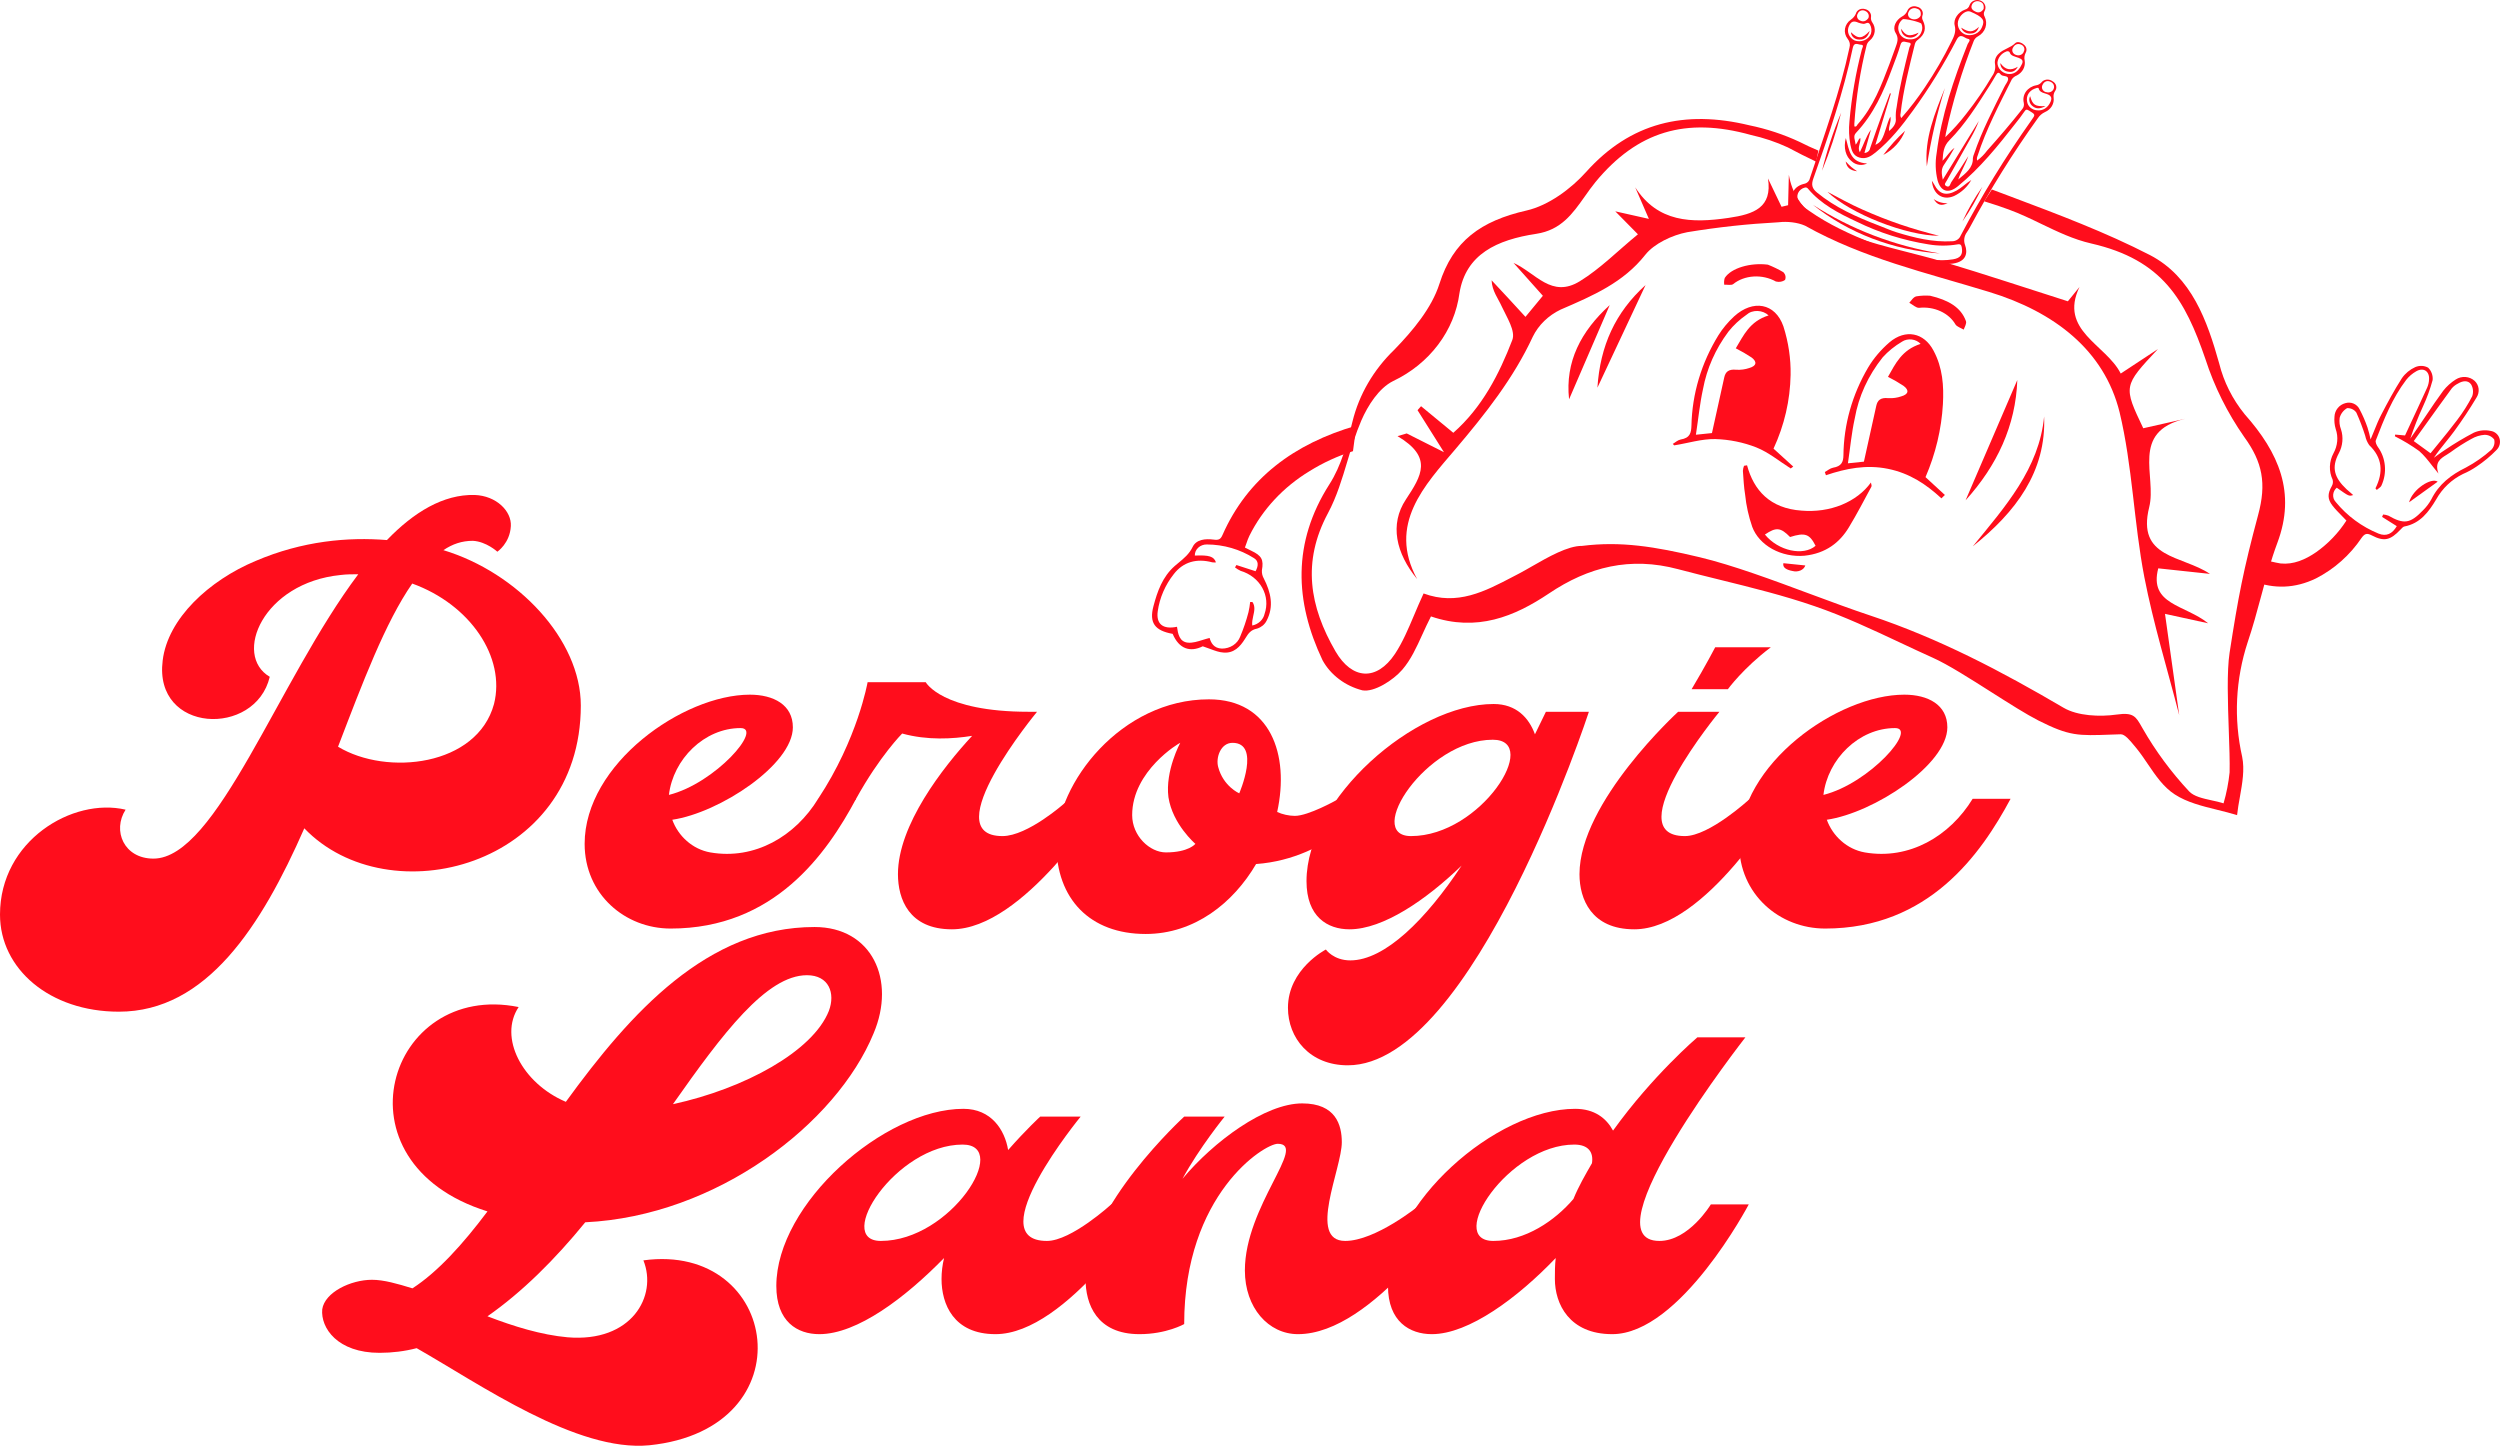 <svg width="83" height="48" viewBox="0 0 83 48" fill="none" xmlns="http://www.w3.org/2000/svg">
<path d="M14.721 18.265C17.184 19.013 19.283 21.232 19.283 23.424C19.283 28.79 12.902 30.415 10.103 27.5C8.676 30.75 6.857 33.588 3.946 33.588C1.651 33.588 0 32.169 0 30.363C0 27.913 2.407 26.468 4.17 26.881C3.722 27.577 4.114 28.506 5.094 28.506C7.193 28.506 9.236 22.599 11.895 19.065C11.699 19.065 11.503 19.065 11.307 19.09C8.732 19.348 7.724 21.747 8.956 22.47C8.48 24.482 5.094 24.353 5.401 21.928C5.569 20.535 6.941 19.271 8.48 18.626C10.047 17.955 11.559 17.826 12.846 17.93C13.742 17.001 14.721 16.408 15.757 16.433C16.484 16.459 16.988 16.975 16.96 17.465C16.932 18.033 16.512 18.317 16.512 18.317C16.512 18.317 16.149 17.981 15.701 17.955C15.337 17.955 15.029 18.059 14.721 18.265ZM16.401 23.373C16.792 21.825 15.617 20.071 13.686 19.374C12.79 20.664 12.034 22.676 11.223 24.791C12.846 25.772 15.841 25.436 16.401 23.373Z" fill="#FF0D1C"/>
<path d="M27.162 26.52H28.422C27.442 28.351 25.707 30.828 22.264 30.828C20.753 30.828 19.41 29.693 19.41 28.016C19.41 25.359 22.684 23.063 24.895 23.063C25.679 23.063 26.323 23.398 26.323 24.146C26.323 25.385 23.888 26.984 22.32 27.216C22.516 27.758 22.992 28.196 23.58 28.3C25.063 28.558 26.407 27.758 27.162 26.52ZM24.587 24.172C23.384 24.172 22.348 25.204 22.208 26.391C23.748 26.004 25.343 24.172 24.587 24.172Z" fill="#FF0D1C"/>
<path d="M35.348 26.662H36.608C36.608 26.662 33.982 30.853 31.603 30.853C30.176 30.853 29.812 29.847 29.812 29.022C29.812 27.397 31.295 25.488 32.275 24.43C31.631 24.533 30.791 24.585 29.952 24.353C29.952 24.353 29.205 25.101 28.422 26.52C28.282 26.778 27.05 26.778 27.162 26.52C28.478 24.533 28.804 22.65 28.804 22.65H30.735C30.735 22.65 31.267 23.631 34.15 23.631H34.43C34.43 23.631 31.015 27.758 33.282 27.758C34.122 27.758 35.348 26.662 35.348 26.662Z" fill="#FF0D1C"/>
<path d="M44.363 26.568H45.623C45.623 26.568 44.193 28.506 41.702 28.686C40.947 29.976 39.659 31.008 38.036 31.008C36.189 31.008 35.069 29.847 35.069 28.016C35.069 26.004 37.224 23.218 40.135 23.218C42.178 23.218 42.822 25.049 42.402 26.958C42.57 27.036 42.794 27.087 42.99 27.087C43.438 27.087 44.363 26.568 44.363 26.568ZM38.708 28.3C39.464 28.3 39.687 28.016 39.687 28.016C39.687 28.016 38.932 27.371 38.792 26.468C38.68 25.591 39.184 24.662 39.184 24.662C39.156 24.662 37.588 25.591 37.588 27.061C37.588 27.758 38.176 28.3 38.708 28.3ZM41.143 26.339C41.143 26.339 41.87 24.662 40.919 24.662C40.527 24.662 40.359 25.152 40.443 25.462C40.611 26.107 41.143 26.339 41.143 26.339Z" fill="#FF0D1C"/>
<path d="M51.324 23.631H52.751C52.751 23.631 48.917 35.368 44.747 35.368C43.487 35.368 42.76 34.465 42.76 33.459C42.76 32.169 44.019 31.524 44.019 31.524C44.019 31.524 44.271 31.885 44.831 31.885C45.978 31.885 47.35 30.518 48.525 28.738C47.35 29.873 45.922 30.853 44.803 30.853C44.075 30.853 43.376 30.441 43.376 29.254C43.376 26.52 46.958 23.373 49.589 23.373C50.344 23.373 50.764 23.837 50.96 24.379C51.184 23.914 51.324 23.631 51.324 23.631ZM46.846 27.758C49.169 27.758 51.184 24.559 49.561 24.559C47.35 24.559 45.279 27.758 46.846 27.758Z" fill="#FF0D1C"/>
<path d="M55.714 23.631H57.085C57.085 23.631 53.671 27.758 55.938 27.758C56.749 27.758 58.068 26.546 58.068 26.546L59.112 26.608C59.112 26.608 56.637 30.853 54.258 30.853C52.831 30.853 52.439 29.847 52.439 29.022C52.439 26.623 55.714 23.631 55.714 23.631ZM56.161 22.882H57.365C57.365 22.882 57.869 22.186 58.792 21.489H56.945C56.945 21.489 56.637 22.083 56.161 22.882Z" fill="#FF0D1C"/>
<path d="M65.492 26.52H66.751C65.771 28.351 64.036 30.828 60.594 30.828C59.082 30.828 57.739 29.693 57.739 28.016C57.739 25.359 61.014 23.063 63.224 23.063C64.008 23.063 64.652 23.398 64.652 24.146C64.652 25.385 62.217 26.984 60.65 27.216C60.846 27.758 61.321 28.196 61.909 28.3C63.392 28.558 64.736 27.758 65.492 26.52ZM62.917 24.172C61.713 24.172 60.678 25.204 60.538 26.391C62.077 26.004 63.672 24.172 62.917 24.172Z" fill="#FF0D1C"/>
<path d="M27.043 30.777C28.946 30.777 29.757 32.532 29.002 34.311C27.77 37.304 23.796 40.373 19.43 40.58C18.422 41.818 17.331 42.901 16.184 43.701C17.051 44.036 17.975 44.32 18.842 44.398C20.969 44.578 21.837 43.03 21.361 41.844C25.895 41.225 26.847 47.442 21.557 47.983C19.15 48.215 15.96 45.971 13.833 44.759C13.441 44.862 13.021 44.914 12.601 44.914C11.202 44.914 10.642 44.088 10.698 43.469C10.782 42.901 11.65 42.489 12.349 42.489C12.741 42.489 13.189 42.618 13.693 42.773C14.532 42.231 15.372 41.302 16.184 40.219C10.978 38.593 12.881 32.557 17.219 33.434C16.547 34.44 17.331 35.962 18.786 36.581C20.941 33.615 23.488 30.777 27.043 30.777ZM27.518 33.563C27.742 32.97 27.518 32.377 26.791 32.377C25.447 32.377 23.992 34.311 22.341 36.659C24.72 36.143 26.987 34.905 27.518 33.563Z" fill="#FF0D1C"/>
<path d="M36.901 39.979H38.161C38.161 39.979 35.429 44.294 33.05 44.294C31.651 44.294 31.259 43.288 31.259 42.463C31.259 42.231 31.287 41.999 31.343 41.766C30.056 43.082 28.461 44.294 27.201 44.294C26.474 44.294 25.774 43.882 25.774 42.695C25.774 39.961 29.356 36.813 31.987 36.813C32.91 36.813 33.358 37.51 33.47 38.181C34.058 37.51 34.534 37.072 34.534 37.072H35.877C35.877 37.072 32.491 41.199 34.758 41.199C35.569 41.199 36.901 39.979 36.901 39.979ZM29.244 41.199C31.567 41.199 33.582 38 31.959 38C29.748 38 27.677 41.199 29.244 41.199Z" fill="#FF0D1C"/>
<path d="M40.658 37.072C40.658 37.072 39.818 38.103 39.259 39.135C40.294 37.897 42.001 36.633 43.233 36.633C44.352 36.633 44.548 37.355 44.548 37.923C44.548 38.8 43.401 41.199 44.66 41.199C45.668 41.199 47.103 40.032 47.103 40.032H48.362C48.362 40.032 45.612 44.294 43.093 44.294C42.113 44.294 41.33 43.417 41.33 42.179C41.33 40.038 43.429 37.974 42.421 37.974C41.973 37.974 39.315 39.651 39.315 43.959C39.315 43.959 38.727 44.294 37.831 44.294C36.404 44.294 36.04 43.288 36.04 42.463C36.04 40.064 39.315 37.072 39.315 37.072H40.658Z" fill="#FF0D1C"/>
<path d="M56.8 39.986H58.059C58.059 39.986 55.792 44.294 53.525 44.294C52.098 44.294 51.622 43.288 51.622 42.463C51.622 42.231 51.622 41.999 51.65 41.766C50.391 43.082 48.767 44.294 47.536 44.294C46.808 44.294 46.081 43.882 46.081 42.695C46.081 39.961 49.663 36.813 52.294 36.813C52.937 36.813 53.329 37.123 53.553 37.536C54.868 35.704 56.352 34.44 56.352 34.44H57.947C57.947 34.44 52.657 41.199 55.092 41.199C56.072 41.199 56.8 39.986 56.8 39.986ZM49.579 41.199C50.642 41.199 51.622 40.528 52.238 39.806C52.406 39.393 52.63 39.006 52.853 38.619C52.909 38.258 52.741 38 52.266 38C50.083 38 47.984 41.199 49.579 41.199Z" fill="#FF0D1C"/>
<path fill-rule="evenodd" clip-rule="evenodd" d="M38.932 21.044C39.142 21.541 39.507 21.666 39.932 21.457C40.023 21.487 40.105 21.517 40.181 21.546C40.344 21.607 40.48 21.657 40.622 21.665C40.966 21.693 41.171 21.47 41.329 21.218C41.337 21.205 41.345 21.193 41.353 21.18C41.441 21.039 41.522 20.909 41.738 20.869C41.807 20.847 41.87 20.812 41.924 20.768C41.977 20.723 42.021 20.669 42.051 20.608C42.301 20.132 42.192 19.665 41.96 19.209C41.911 19.125 41.889 19.029 41.895 18.934C41.958 18.583 41.892 18.448 41.537 18.282C41.484 18.257 41.432 18.23 41.378 18.202C41.363 18.194 41.347 18.186 41.331 18.178C41.35 18.128 41.367 18.081 41.383 18.035C41.413 17.947 41.441 17.865 41.481 17.786C41.915 16.912 42.608 16.168 43.48 15.64C43.926 15.362 44.41 15.139 44.919 14.979L45.031 14.13C42.964 14.731 41.416 15.877 40.584 17.768C40.522 17.91 40.452 17.936 40.295 17.915C40.019 17.879 39.716 17.906 39.595 18.16C39.484 18.391 39.306 18.538 39.12 18.691C39.081 18.724 39.041 18.757 39.001 18.791C38.592 19.152 38.424 19.637 38.294 20.128C38.148 20.678 38.339 20.938 38.932 21.044ZM39.447 21.337C39.155 21.315 39.108 21.04 39.076 20.809C38.608 20.907 38.378 20.715 38.437 20.294C38.5 19.848 38.683 19.424 38.97 19.06C39.283 18.655 39.725 18.531 40.247 18.669C40.287 18.674 40.329 18.675 40.37 18.672C40.303 18.472 40.143 18.424 39.668 18.445C39.666 18.397 39.676 18.348 39.695 18.303C39.715 18.257 39.745 18.216 39.782 18.182C39.819 18.147 39.864 18.12 39.913 18.102C39.962 18.084 40.015 18.075 40.068 18.076C40.625 18.079 41.169 18.237 41.629 18.528C41.787 18.621 41.786 18.781 41.685 18.965L41.049 18.759L41.002 18.838C41.059 18.882 41.121 18.921 41.188 18.952C41.342 18.998 41.485 19.071 41.608 19.167C41.731 19.264 41.833 19.381 41.907 19.514C41.981 19.647 42.026 19.791 42.039 19.94C42.052 20.088 42.033 20.238 41.984 20.38C41.964 20.474 41.914 20.56 41.842 20.629C41.769 20.698 41.677 20.746 41.575 20.767C41.561 20.66 41.585 20.553 41.608 20.447C41.644 20.289 41.679 20.134 41.583 19.988L41.505 19.986C41.494 20.101 41.475 20.214 41.449 20.327C41.377 20.604 41.285 20.876 41.172 21.141C41.128 21.256 41.046 21.355 40.938 21.426C40.83 21.496 40.7 21.534 40.568 21.533C40.295 21.527 40.201 21.334 40.159 21.18C40.08 21.199 40.002 21.224 39.925 21.247C39.76 21.299 39.601 21.348 39.447 21.337Z" fill="#FF0D1C"/>
<path fill-rule="evenodd" clip-rule="evenodd" d="M77.746 17.123C77.797 17.175 77.849 17.228 77.901 17.283C77.636 17.694 77.294 18.051 76.895 18.333C76.537 18.579 76.143 18.751 75.715 18.707C75.506 18.671 75.299 18.622 75.097 18.558L74.829 19.304C75.5 19.552 76.186 19.544 76.889 19.204C77.499 18.892 78.021 18.428 78.404 17.858C78.508 17.714 78.582 17.692 78.739 17.773C79.155 17.99 79.358 17.939 79.701 17.578C79.706 17.573 79.712 17.567 79.717 17.561C79.75 17.526 79.786 17.486 79.826 17.479C80.35 17.38 80.636 16.992 80.883 16.578C81.086 16.213 81.397 15.919 81.771 15.736C81.93 15.669 82.082 15.585 82.224 15.488C82.463 15.329 82.685 15.145 82.885 14.939C82.935 14.889 82.971 14.827 82.988 14.76C83.005 14.692 83.004 14.621 82.983 14.556C82.963 14.49 82.924 14.432 82.872 14.388C82.82 14.344 82.757 14.316 82.688 14.306C82.503 14.266 82.308 14.286 82.132 14.364C81.806 14.534 81.49 14.723 81.186 14.929C81.099 14.985 81.014 15.046 80.93 15.107C80.888 15.138 80.847 15.169 80.804 15.199C80.929 15.011 81.067 14.84 81.203 14.671C81.298 14.553 81.392 14.437 81.48 14.316C81.743 13.957 81.99 13.584 82.219 13.201C82.276 13.114 82.301 13.01 82.29 12.908C82.278 12.806 82.231 12.713 82.157 12.644C82.073 12.569 81.968 12.525 81.855 12.516C81.742 12.508 81.628 12.536 81.531 12.598C81.373 12.698 81.232 12.825 81.116 12.972C80.922 13.234 80.74 13.505 80.558 13.776C80.49 13.876 80.423 13.976 80.355 14.076C80.243 14.238 80.132 14.401 80.021 14.563C80.142 14.2 80.283 13.843 80.443 13.494C80.575 13.211 80.681 12.918 80.763 12.619C80.771 12.542 80.761 12.465 80.735 12.394C80.709 12.322 80.667 12.258 80.613 12.206C80.548 12.171 80.477 12.151 80.403 12.148C80.329 12.145 80.255 12.159 80.187 12.188C80.009 12.268 79.855 12.396 79.743 12.556C79.49 12.95 79.268 13.364 79.052 13.779C78.968 13.94 78.899 14.11 78.824 14.297C78.786 14.389 78.747 14.486 78.703 14.589C78.676 14.455 78.642 14.323 78.601 14.194C78.529 13.985 78.441 13.782 78.337 13.587C78.296 13.502 78.226 13.436 78.14 13.399C78.054 13.362 77.957 13.357 77.865 13.385C77.766 13.411 77.677 13.468 77.612 13.549C77.547 13.629 77.509 13.728 77.505 13.83C77.492 13.969 77.505 14.109 77.545 14.241C77.591 14.372 77.608 14.511 77.595 14.65C77.582 14.789 77.54 14.925 77.472 15.048C77.399 15.184 77.358 15.334 77.353 15.486C77.348 15.638 77.379 15.788 77.443 15.925C77.453 15.961 77.456 15.999 77.451 16.037C77.445 16.074 77.433 16.111 77.413 16.144C77.275 16.389 77.266 16.567 77.44 16.788C77.53 16.904 77.636 17.012 77.746 17.123ZM79.12 17.081L79.085 17.161L79.573 17.468C79.427 17.722 79.227 17.82 78.969 17.716C78.413 17.489 77.925 17.129 77.546 16.666C77.516 16.634 77.493 16.596 77.478 16.555C77.464 16.513 77.458 16.469 77.461 16.425C77.464 16.38 77.477 16.337 77.497 16.296C77.518 16.256 77.546 16.221 77.58 16.192C77.988 16.48 77.988 16.48 78.125 16.435C78.087 16.4 78.05 16.369 78.015 16.338C77.976 16.305 77.938 16.273 77.902 16.24C77.503 15.862 77.392 15.527 77.65 15.046C77.715 14.924 77.754 14.791 77.766 14.655C77.778 14.519 77.763 14.383 77.721 14.255C77.674 14.134 77.659 14.003 77.677 13.872C77.694 13.806 77.725 13.743 77.767 13.688C77.81 13.632 77.862 13.586 77.922 13.551C77.983 13.547 78.043 13.559 78.097 13.585C78.152 13.611 78.198 13.65 78.232 13.7C78.344 13.95 78.442 14.206 78.525 14.468C78.548 14.579 78.593 14.684 78.657 14.777C79.096 15.196 79.134 15.675 78.865 16.213L78.909 16.266C78.926 16.25 78.947 16.235 78.967 16.219C79.007 16.189 79.047 16.159 79.064 16.12C79.16 15.911 79.199 15.683 79.177 15.457C79.156 15.232 79.076 15.018 78.944 14.838C78.902 14.776 78.855 14.677 78.877 14.62C79.147 13.918 79.425 13.219 79.886 12.612C79.978 12.495 80.092 12.398 80.222 12.325C80.459 12.19 80.661 12.324 80.645 12.592C80.642 12.685 80.621 12.777 80.584 12.864C80.37 13.335 80.151 13.804 79.933 14.272C79.904 14.334 79.875 14.396 79.847 14.457L79.52 14.428L79.51 14.485C79.792 14.627 80.062 14.79 80.318 14.975C80.474 15.11 80.605 15.277 80.754 15.468C80.817 15.549 80.884 15.634 80.957 15.723C80.821 15.348 81.028 15.221 81.228 15.099C81.273 15.071 81.318 15.044 81.358 15.014C81.579 14.851 81.811 14.703 82.051 14.572C82.186 14.493 82.337 14.446 82.491 14.436C82.553 14.436 82.614 14.45 82.669 14.477C82.724 14.504 82.772 14.544 82.808 14.593C82.822 14.652 82.82 14.714 82.804 14.773C82.787 14.832 82.756 14.887 82.713 14.932C82.457 15.161 82.174 15.359 81.871 15.521C81.374 15.764 80.97 16.075 80.719 16.58C80.643 16.717 80.547 16.843 80.434 16.952C80.016 17.385 79.806 17.411 79.297 17.121C79.24 17.099 79.18 17.086 79.12 17.081ZM80.956 14.727C80.868 14.834 80.781 14.94 80.694 15.048L80.137 14.644C80.24 14.501 80.343 14.358 80.445 14.215C80.763 13.772 81.078 13.332 81.399 12.893C81.455 12.828 81.525 12.774 81.602 12.736C81.756 12.642 81.936 12.614 82.039 12.76C82.074 12.818 82.096 12.884 82.102 12.953C82.109 13.021 82.1 13.091 82.077 13.156C81.934 13.433 81.767 13.698 81.577 13.946C81.378 14.211 81.167 14.469 80.956 14.727Z" fill="#FF0D1C"/>
<path d="M79.982 16.675C80.096 16.244 80.721 15.841 80.931 15.992L79.982 16.675Z" fill="#FF0D1C"/>
<path fill-rule="evenodd" clip-rule="evenodd" d="M47.222 21.065C47.311 20.87 47.403 20.669 47.508 20.465C49.03 20.987 50.283 20.468 51.419 19.707C52.741 18.816 54.124 18.474 55.71 18.896C56.177 19.02 56.647 19.136 57.117 19.252C58.174 19.513 59.231 19.774 60.251 20.127C61.225 20.461 62.161 20.901 63.093 21.339C63.452 21.508 63.811 21.676 64.171 21.838C64.674 22.063 65.412 22.533 66.124 22.986C66.71 23.358 67.277 23.719 67.681 23.924C68.708 24.44 68.984 24.43 70.114 24.388C70.206 24.385 70.303 24.381 70.407 24.378C70.543 24.373 70.713 24.58 70.853 24.75C70.88 24.784 70.907 24.816 70.932 24.845C71.067 25.011 71.19 25.192 71.312 25.373C71.57 25.753 71.829 26.134 72.203 26.375C72.605 26.637 73.109 26.762 73.613 26.886C73.835 26.941 74.057 26.996 74.271 27.062C74.292 26.862 74.328 26.658 74.365 26.455C74.445 26.003 74.526 25.55 74.44 25.127C74.155 23.863 74.219 22.553 74.624 21.318C74.791 20.825 74.927 20.323 75.062 19.821C75.226 19.215 75.39 18.609 75.609 18.021C76.233 16.357 75.66 15.032 74.521 13.75C74.116 13.25 73.829 12.678 73.678 12.07C73.28 10.651 72.764 9.185 71.376 8.467C69.905 7.71 68.33 7.118 66.756 6.526C66.547 6.448 66.338 6.37 66.13 6.291L65.874 6.683C66.189 6.777 66.494 6.884 66.69 6.956C67.07 7.095 67.427 7.267 67.782 7.439C68.315 7.695 68.842 7.95 69.43 8.084C71.806 8.629 72.547 9.963 73.219 11.918C73.514 12.834 73.949 13.707 74.51 14.51C75.114 15.34 75.256 16.05 74.968 17.104C74.478 18.934 74.312 19.802 74.023 21.668C73.927 22.288 73.964 23.332 73.996 24.264C74.015 24.792 74.032 25.284 74.023 25.643C73.987 25.99 73.92 26.334 73.822 26.671C73.699 26.631 73.564 26.601 73.428 26.572C73.132 26.507 72.837 26.443 72.677 26.272C72.08 25.632 71.564 24.933 71.137 24.187C71.129 24.173 71.122 24.16 71.114 24.147C70.908 23.783 70.83 23.645 70.279 23.723C69.709 23.804 68.975 23.77 68.51 23.497C66.45 22.287 64.373 21.194 62.085 20.433C61.483 20.234 60.812 19.984 60.119 19.727C58.863 19.26 57.537 18.766 56.43 18.5C54.926 18.142 53.807 17.963 52.524 18.124C52.055 18.117 51.393 18.497 50.86 18.803C50.705 18.892 50.561 18.975 50.436 19.04C50.367 19.075 50.299 19.111 50.231 19.147C49.293 19.638 48.381 20.116 47.263 19.703C47.147 19.952 47.045 20.192 46.948 20.423C46.751 20.889 46.57 21.318 46.314 21.708C45.705 22.621 44.887 22.569 44.338 21.624C43.476 20.136 43.222 18.653 44.089 17.036C44.38 16.492 44.557 15.9 44.735 15.306C44.871 14.852 45.008 14.397 45.195 13.963C45.411 13.466 45.777 12.887 46.252 12.651C46.85 12.367 47.363 11.952 47.746 11.443C48.13 10.935 48.373 10.348 48.454 9.733C48.663 8.44 49.695 7.961 51.009 7.762C51.827 7.637 52.209 7.096 52.61 6.529C52.725 6.366 52.842 6.2 52.971 6.042C54.358 4.366 55.964 3.875 58.131 4.481C58.554 4.575 58.965 4.713 59.354 4.893C59.669 5.061 59.982 5.22 60.295 5.367L60.371 5.001C60.16 4.912 59.952 4.815 59.748 4.712C59.219 4.464 58.658 4.279 58.079 4.16C55.932 3.64 54.13 4.069 52.661 5.707C52.159 6.266 51.418 6.82 50.681 6.989C49.164 7.334 48.24 8.001 47.788 9.426C47.533 10.226 46.909 10.975 46.289 11.613C45.602 12.276 45.123 13.099 44.903 13.993C44.73 14.708 44.534 15.459 44.135 16.081C42.904 18.011 42.983 19.966 43.907 21.917C44.039 22.16 44.226 22.374 44.454 22.546C44.681 22.719 44.946 22.846 45.23 22.919C45.619 22.991 46.252 22.586 46.556 22.234C46.84 21.904 47.024 21.501 47.222 21.065Z" fill="#FF0D1C"/>
<path d="M47.049 19.225C46.346 18.369 46.127 17.41 46.675 16.583C47.197 15.792 47.581 15.183 46.398 14.48L46.703 14.39L47.94 15.013L47.062 13.618L47.179 13.486L48.25 14.369C49.205 13.529 49.771 12.426 50.209 11.287C50.322 10.99 50.029 10.542 49.862 10.182C49.74 9.91 49.535 9.659 49.521 9.306C49.885 9.696 50.25 10.084 50.645 10.52L51.223 9.82L50.249 8.728C50.989 9.06 51.508 9.916 52.45 9.337C53.135 8.916 53.705 8.331 54.379 7.779L53.627 7.016L54.743 7.267L54.288 6.218C55.036 7.381 56.151 7.417 57.395 7.233C58.234 7.111 58.847 6.89 58.697 5.925L59.147 6.865L59.365 6.813L59.39 5.804C59.599 7.012 60.569 7.514 61.62 7.882C62.576 8.214 63.588 8.411 64.561 8.705C65.899 9.108 67.223 9.547 68.653 10.003C68.686 9.966 68.865 9.746 69.039 9.528C68.343 10.976 69.927 11.439 70.408 12.402L71.643 11.589C70.491 12.819 70.491 12.819 71.156 14.218L72.551 13.903C70.713 14.334 71.611 15.809 71.354 16.836C70.926 18.547 72.441 18.43 73.371 19.053L71.654 18.869C71.338 20.081 72.544 20.073 73.31 20.693L71.878 20.38L72.35 23.744C71.958 22.217 71.491 20.703 71.192 19.16C70.841 17.341 70.801 15.48 70.37 13.685C69.86 11.625 68.201 10.354 66.049 9.695C63.93 9.046 61.87 8.58 59.928 7.493C59.676 7.381 59.331 7.345 59.053 7.379C58.005 7.436 57.056 7.539 56.022 7.708C55.515 7.804 54.914 8.091 54.623 8.46C53.897 9.38 52.896 9.812 51.81 10.28C51.403 10.476 51.079 10.791 50.89 11.176C50.248 12.56 49.318 13.736 48.315 14.918C47.311 16.099 46.056 17.405 47.049 19.225Z" fill="#FF0D1C"/>
<path d="M54.633 9.463L53.034 12.871C53.126 11.481 53.625 10.375 54.633 9.463Z" fill="#FF0D1C"/>
<path d="M65.498 18.137C66.566 16.83 67.703 15.555 67.865 13.827C67.939 15.663 66.923 16.999 65.498 18.137Z" fill="#FF0D1C"/>
<path d="M66.975 12.616C66.921 14.134 66.307 15.448 65.257 16.611C65.828 15.285 66.398 13.962 66.975 12.616Z" fill="#FF0D1C"/>
<path d="M52.093 13.257C51.959 12.007 52.487 11.001 53.444 10.127L52.093 13.257Z" fill="#FF0D1C"/>
<path d="M55.537 14.737C55.622 14.688 55.698 14.612 55.793 14.593C56.117 14.541 56.147 14.362 56.156 14.131C56.178 13.077 56.484 12.051 57.053 11.128C57.194 10.903 57.368 10.694 57.571 10.506C58.2 9.932 58.938 10.06 59.209 10.835C59.377 11.364 59.458 11.907 59.448 12.447C59.433 13.29 59.241 14.118 58.881 14.895L59.536 15.491L59.452 15.553C59.073 15.315 58.726 15.02 58.31 14.854C57.88 14.685 57.415 14.591 56.947 14.577C56.489 14.569 56.034 14.716 55.582 14.786L55.537 14.737ZM58.718 10.472C58.671 10.428 58.615 10.392 58.551 10.366C58.488 10.341 58.42 10.327 58.351 10.324C58.282 10.322 58.214 10.332 58.151 10.353C58.088 10.374 58.032 10.407 57.987 10.448C57.754 10.61 57.55 10.799 57.384 11.01C56.952 11.588 56.666 12.236 56.54 12.916C56.433 13.404 56.385 13.903 56.304 14.433L56.837 14.378L57.245 12.531C57.286 12.347 57.386 12.248 57.651 12.276C57.797 12.284 57.941 12.264 58.073 12.219C58.314 12.151 58.348 12.014 58.15 11.867C57.984 11.757 57.809 11.656 57.628 11.564C57.888 11.137 58.084 10.669 58.718 10.472Z" fill="#FF0D1C"/>
<path d="M60.584 15.671C60.674 15.623 60.756 15.548 60.857 15.528C61.139 15.481 61.198 15.337 61.202 15.117C61.212 14.098 61.492 13.104 62.021 12.203C62.205 11.895 62.445 11.612 62.731 11.365C63.262 10.915 63.877 11.041 64.192 11.639C64.5 12.212 64.537 12.814 64.505 13.415C64.457 14.248 64.262 15.065 63.927 15.841L64.57 16.433L64.454 16.545C63.957 16.084 63.404 15.711 62.68 15.565C61.956 15.418 61.283 15.554 60.621 15.778L60.584 15.671ZM63.764 11.417C63.728 11.378 63.684 11.345 63.634 11.32C63.584 11.295 63.528 11.278 63.471 11.271C63.413 11.264 63.355 11.267 63.301 11.279C63.245 11.291 63.195 11.312 63.151 11.341C62.904 11.487 62.686 11.663 62.505 11.864C62.021 12.471 61.705 13.162 61.578 13.892C61.472 14.372 61.428 14.862 61.351 15.382L61.882 15.327C62.026 14.677 62.159 14.076 62.292 13.474C62.332 13.293 62.429 13.19 62.698 13.219C62.844 13.226 62.988 13.206 63.12 13.16C63.363 13.092 63.395 12.956 63.197 12.81C63.033 12.702 62.861 12.601 62.681 12.511C62.928 12.077 63.138 11.617 63.764 11.417Z" fill="#FF0D1C"/>
<path d="M58.002 15.448C58.224 16.274 58.76 16.881 59.816 16.953C60.277 16.992 60.736 16.926 61.141 16.761C61.547 16.596 61.884 16.339 62.114 16.02C62.12 16.066 62.15 16.122 62.13 16.159C61.886 16.61 61.65 17.068 61.381 17.51C61.081 18.008 60.62 18.375 59.907 18.45C59.537 18.482 59.157 18.403 58.839 18.227C58.521 18.051 58.285 17.79 58.174 17.491C58.054 17.143 57.975 16.787 57.939 16.43C57.895 16.164 57.884 15.897 57.864 15.632C57.868 15.574 57.88 15.518 57.902 15.464L58.002 15.448ZM58.595 17.747C59.044 18.295 59.873 18.469 60.277 18.121C60.077 17.724 59.927 17.673 59.43 17.829C59.117 17.51 58.97 17.493 58.595 17.747Z" fill="#FF0D1C"/>
<path d="M58.694 8.787C58.874 8.858 59.047 8.942 59.209 9.038C59.244 9.075 59.267 9.117 59.276 9.162C59.285 9.207 59.281 9.252 59.263 9.294C59.223 9.324 59.175 9.344 59.122 9.353C59.069 9.362 59.013 9.36 58.96 9.346C58.74 9.223 58.478 9.164 58.219 9.18C57.96 9.197 57.72 9.286 57.54 9.434C57.481 9.478 57.346 9.448 57.245 9.452C57.233 9.376 57.239 9.3 57.262 9.228C57.474 8.896 58.119 8.713 58.694 8.787Z" fill="#FF0D1C"/>
<path d="M64.079 9.818C64.69 9.962 65.105 10.205 65.269 10.66C65.298 10.743 65.228 10.849 65.195 10.943C65.101 10.888 64.973 10.848 64.923 10.774C64.817 10.588 64.642 10.432 64.423 10.332C64.204 10.232 63.955 10.193 63.714 10.22C63.614 10.226 63.497 10.111 63.388 10.052C63.462 9.976 63.52 9.86 63.626 9.838C63.774 9.814 63.926 9.807 64.079 9.818Z" fill="#FF0D1C"/>
<path d="M59.208 18.698L59.937 18.773C59.925 18.808 59.905 18.841 59.878 18.87C59.85 18.898 59.816 18.922 59.777 18.939C59.738 18.956 59.695 18.967 59.65 18.97C59.605 18.974 59.559 18.97 59.515 18.958C59.324 18.922 59.174 18.851 59.208 18.698Z" fill="#FF0D1C"/>
<path d="M63.122 3.92C63.41 3.593 63.675 3.249 63.913 2.889C64.238 2.406 64.53 1.905 64.785 1.387C64.871 1.216 64.95 1.054 64.896 0.846C64.842 0.639 65.011 0.401 65.237 0.32C65.273 0.311 65.307 0.292 65.333 0.267C65.36 0.241 65.379 0.209 65.388 0.175C65.399 0.142 65.418 0.111 65.442 0.085C65.467 0.059 65.498 0.038 65.532 0.023C65.566 0.009 65.603 0.001 65.641 5.88328e-05C65.679 -0.001 65.716 0.006 65.751 0.019C65.786 0.032 65.817 0.052 65.843 0.077C65.869 0.103 65.889 0.133 65.902 0.165C65.915 0.198 65.92 0.233 65.918 0.267C65.915 0.302 65.905 0.336 65.887 0.367C65.871 0.395 65.862 0.427 65.863 0.459C65.863 0.491 65.872 0.522 65.889 0.551C65.947 0.666 65.956 0.796 65.916 0.917C65.875 1.039 65.787 1.142 65.669 1.206C65.606 1.24 65.558 1.291 65.531 1.353C65.136 2.354 64.826 3.381 64.603 4.425C64.598 4.453 64.595 4.481 64.584 4.554C64.836 4.313 65.067 4.055 65.277 3.782C65.594 3.381 65.882 2.962 66.138 2.527C66.224 2.411 66.258 2.27 66.235 2.131C66.223 2.067 66.229 2.002 66.251 1.94C66.274 1.878 66.312 1.823 66.363 1.778C66.514 1.627 66.75 1.591 66.905 1.433C66.969 1.367 67.106 1.403 67.192 1.483C67.234 1.514 67.263 1.558 67.274 1.607C67.285 1.656 67.278 1.707 67.253 1.751C67.21 1.832 67.198 1.924 67.22 2.012C67.236 2.109 67.22 2.209 67.173 2.298C67.125 2.387 67.049 2.459 66.955 2.507C66.888 2.532 66.832 2.577 66.793 2.634C66.377 3.466 65.939 4.293 65.655 5.176C65.632 5.225 65.627 5.28 65.641 5.332C65.768 5.237 65.88 5.125 65.972 5C66.373 4.552 66.763 4.096 67.135 3.627C67.161 3.597 67.18 3.562 67.189 3.525C67.198 3.487 67.198 3.448 67.189 3.41C67.174 3.347 67.172 3.282 67.185 3.219C67.198 3.155 67.224 3.095 67.262 3.041C67.301 2.987 67.351 2.941 67.409 2.905C67.467 2.869 67.532 2.844 67.601 2.832C67.665 2.822 67.724 2.791 67.767 2.745C67.787 2.718 67.812 2.695 67.843 2.677C67.873 2.66 67.906 2.649 67.942 2.644C67.977 2.639 68.013 2.642 68.047 2.651C68.081 2.659 68.113 2.675 68.141 2.696C68.171 2.712 68.198 2.733 68.22 2.759C68.241 2.785 68.256 2.815 68.264 2.847C68.272 2.879 68.272 2.912 68.265 2.944C68.258 2.976 68.244 3.006 68.223 3.032C68.184 3.094 68.169 3.167 68.18 3.238C68.194 3.336 68.174 3.436 68.123 3.523C68.071 3.61 67.991 3.679 67.893 3.721C67.795 3.767 67.712 3.838 67.656 3.925C66.825 5.084 66.074 6.289 65.407 7.534C65.379 7.596 65.336 7.652 65.302 7.709C65.256 7.771 65.227 7.841 65.216 7.914C65.205 7.988 65.213 8.063 65.239 8.133C65.333 8.391 65.288 8.683 64.843 8.75C64.374 8.806 63.897 8.774 63.442 8.654C62.312 8.397 61.24 7.961 60.273 7.365C60.031 7.225 59.814 7.051 59.629 6.85C59.38 6.563 59.497 6.203 59.887 6.105C59.937 6.097 59.982 6.075 60.018 6.043C60.054 6.01 60.078 5.968 60.087 5.923C60.564 4.486 61.089 3.058 61.403 1.578C61.418 1.529 61.42 1.478 61.41 1.428C61.399 1.378 61.376 1.331 61.343 1.291C61.266 1.193 61.234 1.071 61.254 0.951C61.275 0.832 61.345 0.724 61.45 0.652C61.524 0.602 61.58 0.534 61.614 0.456C61.621 0.427 61.635 0.401 61.654 0.377C61.673 0.354 61.697 0.334 61.724 0.319C61.752 0.305 61.782 0.295 61.814 0.292C61.845 0.288 61.877 0.291 61.907 0.299C61.974 0.311 62.033 0.345 62.072 0.396C62.111 0.447 62.128 0.51 62.117 0.572C62.109 0.631 62.124 0.69 62.158 0.741C62.225 0.834 62.254 0.945 62.239 1.056C62.224 1.167 62.167 1.269 62.078 1.344C62.028 1.383 61.992 1.436 61.974 1.494C61.759 2.354 61.622 3.228 61.564 4.108C61.562 4.139 61.565 4.169 61.565 4.197C61.64 4.219 61.646 4.162 61.673 4.13C62.201 3.536 62.465 2.822 62.736 2.111C62.801 1.937 62.862 1.763 62.926 1.589C62.989 1.414 63.05 1.275 62.934 1.091C62.818 0.906 62.946 0.663 63.145 0.55C63.225 0.509 63.287 0.444 63.321 0.366C63.331 0.337 63.347 0.309 63.369 0.286C63.391 0.262 63.417 0.243 63.448 0.229C63.478 0.216 63.511 0.208 63.544 0.207C63.578 0.206 63.612 0.211 63.643 0.223C63.677 0.23 63.71 0.244 63.738 0.263C63.766 0.283 63.789 0.308 63.806 0.336C63.824 0.365 63.834 0.396 63.837 0.429C63.84 0.461 63.835 0.494 63.823 0.524C63.815 0.55 63.812 0.577 63.815 0.603C63.818 0.63 63.826 0.655 63.84 0.679C63.962 0.929 63.912 1.138 63.681 1.316C63.627 1.352 63.589 1.403 63.574 1.462C63.387 2.225 63.188 2.986 63.1 3.765C63.093 3.79 63.09 3.818 63.094 3.844C63.098 3.871 63.107 3.897 63.122 3.92ZM62.369 7.484C62.569 7.561 62.756 7.646 62.956 7.709C63.556 7.895 64.163 8.045 64.806 8.01C64.868 8.01 64.929 7.993 64.98 7.96C65.031 7.928 65.07 7.882 65.091 7.828C65.785 6.506 66.569 5.227 67.44 3.997C67.583 3.798 67.578 3.805 67.369 3.675C67.278 3.617 67.254 3.64 67.206 3.709C67.114 3.843 67.016 3.974 66.912 4.101C66.334 4.842 65.746 5.574 65.001 6.184C64.687 6.441 64.431 6.363 64.326 5.982C64.256 5.689 64.246 5.386 64.296 5.089C64.454 3.834 64.861 2.64 65.328 1.46C65.352 1.408 65.458 1.307 65.327 1.287C65.218 1.269 65.09 1.076 64.961 1.318C64.538 2.136 64.052 2.924 63.506 3.677C63.146 4.176 62.763 4.661 62.27 5.061C62.118 5.184 61.952 5.297 61.733 5.231C61.514 5.166 61.473 4.987 61.434 4.81C61.386 4.551 61.375 4.286 61.402 4.024C61.473 3.22 61.611 2.421 61.815 1.636C61.827 1.589 61.906 1.487 61.778 1.484C61.692 1.482 61.556 1.383 61.513 1.586C61.204 3.066 60.709 4.501 60.202 5.931C60.13 6.135 60.159 6.255 60.323 6.391C60.926 6.888 61.637 7.205 62.369 7.484ZM62.165 8.078C62.579 8.244 63.007 8.38 63.444 8.486C63.901 8.597 64.363 8.689 64.839 8.61C65.092 8.569 65.171 8.449 65.132 8.22C65.117 8.136 65.095 8.092 64.979 8.115C64.665 8.168 64.343 8.167 64.029 8.114C63.197 7.982 62.392 7.728 61.647 7.362C61.042 7.081 60.45 6.774 60.025 6.264C60.015 6.249 60 6.237 59.982 6.23C59.964 6.223 59.944 6.221 59.925 6.226C59.874 6.238 59.827 6.26 59.788 6.292C59.748 6.324 59.717 6.364 59.697 6.408C59.677 6.453 59.668 6.501 59.672 6.549C59.675 6.598 59.691 6.644 59.718 6.686C59.815 6.81 59.935 6.918 60.072 7.005C60.71 7.453 61.428 7.781 62.165 8.078ZM65.349 5.179C65.349 5.18 65.349 5.181 65.348 5.183C65.26 5.453 65.099 5.691 65.013 5.959C65.246 5.762 65.509 5.584 65.5 5.25C65.506 5.201 65.519 5.153 65.54 5.108C65.799 4.344 66.179 3.619 66.541 2.89C66.582 2.798 66.665 2.715 66.67 2.625C66.676 2.491 66.488 2.555 66.423 2.471C66.346 2.367 66.301 2.432 66.258 2.506C66.19 2.625 66.12 2.742 66.047 2.857C65.647 3.484 65.252 4.117 64.719 4.658C64.525 4.855 64.511 5.062 64.493 5.33C64.493 5.333 64.493 5.335 64.492 5.338C64.65 5.182 64.734 5.017 64.889 4.909C64.785 5.099 64.671 5.285 64.546 5.464C64.435 5.618 64.463 5.768 64.5 5.966V5.966L65.697 4.016C65.624 4.212 65.533 4.402 65.427 4.584C65.165 5.052 64.899 5.517 64.639 5.986C64.613 6.045 64.517 6.126 64.614 6.177C64.736 6.243 64.745 6.106 64.781 6.051C64.978 5.767 65.162 5.474 65.348 5.183C65.349 5.182 65.35 5.18 65.35 5.179L65.349 5.179ZM61.899 5.078C61.946 5.076 61.991 5.059 62.025 5.03C62.06 5.001 62.082 4.962 62.088 4.919C62.226 4.518 62.368 4.117 62.514 3.717C62.589 3.509 62.669 3.303 62.746 3.096L62.777 3.108L62.263 4.808C62.343 4.774 62.411 4.72 62.459 4.652C62.602 4.41 62.629 4.127 62.759 3.872C62.803 4.035 62.692 4.182 62.719 4.351C62.863 4.222 62.965 4.101 62.94 3.912C62.935 3.79 62.945 3.667 62.97 3.547C63.064 2.88 63.23 2.226 63.393 1.571C63.406 1.52 63.504 1.424 63.349 1.409C63.251 1.398 63.141 1.32 63.093 1.494C63.018 1.76 62.912 2.019 62.816 2.279C62.533 3.046 62.205 3.791 61.618 4.412C61.511 4.524 61.592 4.652 61.607 4.802C61.692 4.716 61.686 4.626 61.763 4.581C61.788 4.744 61.654 4.894 61.746 5.056C61.874 4.804 61.949 4.535 62.116 4.304L61.899 5.078ZM65.802 0.901C65.909 0.665 65.836 0.566 65.414 0.385C65.296 0.334 65.107 0.457 65.032 0.634C64.989 0.727 64.987 0.833 65.026 0.927C65.064 1.023 65.141 1.1 65.239 1.145C65.349 1.181 65.47 1.175 65.575 1.129C65.681 1.084 65.763 1.002 65.803 0.901L65.802 0.901ZM67.104 2.172C67.302 1.862 66.802 1.948 66.733 1.765C66.731 1.753 66.726 1.742 66.718 1.732C66.71 1.722 66.7 1.714 66.688 1.709C66.676 1.703 66.663 1.7 66.65 1.701C66.637 1.701 66.624 1.703 66.612 1.709C66.529 1.74 66.457 1.792 66.405 1.859C66.353 1.925 66.321 2.004 66.315 2.086C66.317 2.173 66.351 2.255 66.41 2.322C66.47 2.388 66.552 2.434 66.643 2.452C66.825 2.484 66.997 2.395 67.105 2.172L67.104 2.172ZM63.79 1.063C63.81 1.02 63.82 0.973 63.82 0.926C63.82 0.879 63.81 0.833 63.791 0.789C63.769 0.735 63.216 0.602 63.17 0.641C63.106 0.69 63.059 0.756 63.037 0.831C63.014 0.905 63.017 0.983 63.044 1.056C63.065 1.131 63.114 1.197 63.182 1.243C63.25 1.289 63.333 1.311 63.417 1.307C63.5 1.31 63.581 1.287 63.648 1.243C63.716 1.199 63.765 1.136 63.79 1.063ZM68.078 3.383C68.082 3.355 68.12 3.291 68.098 3.237C68.033 3.061 67.733 3.148 67.683 2.933C67.673 2.892 67.587 2.93 67.54 2.948C67.454 2.982 67.384 3.042 67.34 3.118C67.296 3.194 67.281 3.281 67.299 3.366C67.308 3.443 67.345 3.515 67.405 3.569C67.465 3.623 67.543 3.656 67.626 3.663C67.819 3.684 67.986 3.586 68.077 3.382L68.078 3.383ZM62.112 1.13C62.147 1.024 62.136 0.91 62.082 0.812C62.017 0.694 61.932 0.809 61.856 0.791C61.805 0.784 61.754 0.772 61.705 0.755C61.542 0.681 61.459 0.706 61.387 0.86C61.345 0.947 61.341 1.046 61.375 1.135C61.41 1.225 61.48 1.299 61.573 1.343C61.623 1.361 61.677 1.371 61.731 1.37C61.786 1.37 61.84 1.359 61.89 1.339C61.94 1.32 61.985 1.291 62.023 1.255C62.061 1.219 62.091 1.176 62.111 1.13L62.112 1.13ZM63.764 0.523C63.785 0.41 63.757 0.318 63.637 0.285C63.612 0.274 63.584 0.269 63.556 0.269C63.528 0.27 63.501 0.275 63.475 0.286C63.45 0.296 63.427 0.312 63.408 0.331C63.389 0.35 63.375 0.372 63.366 0.397C63.354 0.419 63.347 0.443 63.346 0.468C63.346 0.493 63.351 0.518 63.362 0.541C63.374 0.564 63.391 0.584 63.412 0.599C63.433 0.615 63.458 0.626 63.484 0.632C63.537 0.648 63.595 0.645 63.646 0.625C63.697 0.605 63.739 0.569 63.764 0.523ZM65.855 0.306C65.87 0.203 65.859 0.099 65.742 0.058C65.716 0.046 65.688 0.039 65.659 0.038C65.63 0.038 65.601 0.042 65.575 0.053C65.548 0.063 65.525 0.079 65.505 0.099C65.486 0.119 65.472 0.142 65.464 0.168C65.417 0.287 65.508 0.354 65.606 0.396C65.703 0.437 65.794 0.394 65.851 0.302L65.855 0.306ZM66.828 1.589C66.816 1.61 66.808 1.634 66.807 1.658C66.806 1.682 66.811 1.707 66.821 1.729C66.831 1.752 66.846 1.772 66.866 1.788C66.885 1.805 66.909 1.817 66.934 1.824C66.959 1.834 66.986 1.838 67.014 1.838C67.041 1.837 67.068 1.831 67.092 1.82C67.117 1.809 67.138 1.793 67.156 1.773C67.173 1.754 67.185 1.731 67.192 1.706C67.203 1.685 67.209 1.663 67.21 1.639C67.21 1.616 67.206 1.593 67.196 1.571C67.186 1.55 67.172 1.53 67.154 1.514C67.136 1.498 67.114 1.485 67.09 1.477C66.973 1.434 66.883 1.482 66.828 1.589ZM67.924 3.055C67.948 3.064 67.974 3.069 67.999 3.069C68.025 3.069 68.051 3.065 68.075 3.055C68.098 3.046 68.12 3.033 68.138 3.015C68.156 2.998 68.17 2.978 68.179 2.956C68.2 2.911 68.201 2.861 68.181 2.815C68.162 2.77 68.123 2.734 68.075 2.714C67.955 2.658 67.862 2.717 67.814 2.813C67.801 2.836 67.793 2.861 67.792 2.887C67.791 2.913 67.796 2.938 67.807 2.962C67.818 2.986 67.835 3.007 67.856 3.024C67.877 3.041 67.902 3.053 67.929 3.06L67.924 3.055ZM62.033 0.592C62.049 0.549 62.048 0.502 62.028 0.461C62.009 0.419 61.974 0.385 61.929 0.366C61.908 0.353 61.883 0.346 61.858 0.343C61.833 0.341 61.808 0.343 61.784 0.351C61.76 0.359 61.739 0.372 61.721 0.388C61.703 0.405 61.69 0.425 61.681 0.447C61.668 0.467 61.659 0.489 61.655 0.512C61.651 0.535 61.653 0.558 61.66 0.581C61.667 0.603 61.68 0.624 61.696 0.642C61.713 0.659 61.733 0.673 61.757 0.683C61.87 0.74 61.962 0.697 62.034 0.596L62.033 0.592Z" fill="#FF0D1C"/>
<path d="M64.376 7.828C63.288 7.828 61.425 7.096 60.671 6.369C61.05 6.568 61.431 6.78 61.828 6.955C62.24 7.138 62.66 7.306 63.089 7.452C63.517 7.598 63.94 7.718 64.376 7.828Z" fill="#FF0D1C"/>
<path d="M64.572 2.923C64.305 3.776 64.104 4.646 63.971 5.525C63.885 4.601 64.235 3.764 64.572 2.923Z" fill="#FF0D1C"/>
<path d="M65.447 5.976C65.32 6.203 65.121 6.389 64.876 6.507C64.502 6.67 64.174 6.454 64.138 6.001C64.175 6.061 64.198 6.09 64.214 6.122C64.384 6.456 64.622 6.517 64.966 6.322C65.14 6.223 65.277 6.08 65.447 5.976Z" fill="#FF0D1C"/>
<path d="M61.127 3.74C60.961 4.395 60.748 5.04 60.491 5.669C60.65 5.012 60.862 4.367 61.127 3.74Z" fill="#FF0D1C"/>
<path d="M61.989 5.427C61.908 5.468 61.815 5.484 61.723 5.471C61.632 5.459 61.547 5.42 61.482 5.36C61.277 5.205 61.196 4.901 61.282 4.582C61.39 4.969 61.414 5.399 61.989 5.427Z" fill="#FF0D1C"/>
<path d="M63.248 4.342C63.119 4.681 62.862 4.965 62.525 5.144C62.738 4.857 62.98 4.588 63.248 4.342Z" fill="#FF0D1C"/>
<path d="M65.151 7.356C65.334 6.955 65.556 6.57 65.812 6.205C65.629 6.606 65.408 6.991 65.151 7.356Z" fill="#FF0D1C"/>
<path d="M64.662 6.746C64.444 6.847 64.325 6.812 64.198 6.608C64.329 6.705 64.494 6.754 64.662 6.746Z" fill="#FF0D1C"/>
<path d="M61.275 5.359C61.356 5.441 61.406 5.496 61.462 5.544C61.519 5.593 61.571 5.625 61.657 5.686C61.431 5.659 61.315 5.571 61.275 5.359Z" fill="#FF0D1C"/>
<path d="M64.407 8.415C62.849 8.305 61.37 7.739 60.187 6.799C61.451 7.611 62.89 8.163 64.407 8.415Z" fill="#FF0D1C"/>
<path d="M65.113 0.918C65.375 1.088 65.495 1.079 65.701 0.892C65.651 1.04 65.571 1.108 65.432 1.113C65.362 1.122 65.291 1.107 65.233 1.071C65.174 1.035 65.131 0.981 65.113 0.918Z" fill="#FF0D1C"/>
<path d="M66.992 2.215C66.911 2.366 66.806 2.403 66.683 2.381C66.606 2.374 66.535 2.341 66.484 2.287C66.434 2.234 66.408 2.164 66.412 2.094C66.572 2.319 66.749 2.36 66.992 2.215Z" fill="#FF0D1C"/>
<path d="M63.12 0.956C63.272 1.198 63.388 1.228 63.697 1.084C63.669 1.143 63.618 1.192 63.555 1.22C63.492 1.249 63.419 1.257 63.35 1.241C63.282 1.226 63.221 1.189 63.179 1.137C63.137 1.085 63.116 1.021 63.12 0.956Z" fill="#FF0D1C"/>
<path d="M67.912 3.523C67.725 3.623 67.596 3.618 67.481 3.523C67.43 3.484 67.394 3.431 67.379 3.371C67.365 3.311 67.372 3.249 67.4 3.193C67.484 3.485 67.564 3.54 67.912 3.523Z" fill="#FF0D1C"/>
<path d="M62.076 1.022C62.02 1.217 61.914 1.325 61.728 1.314C61.693 1.314 61.657 1.309 61.624 1.297C61.591 1.285 61.561 1.267 61.535 1.244C61.51 1.221 61.489 1.194 61.475 1.164C61.461 1.134 61.453 1.102 61.452 1.069C61.689 1.303 61.83 1.294 62.076 1.022Z" fill="#FF0D1C"/>
</svg>
